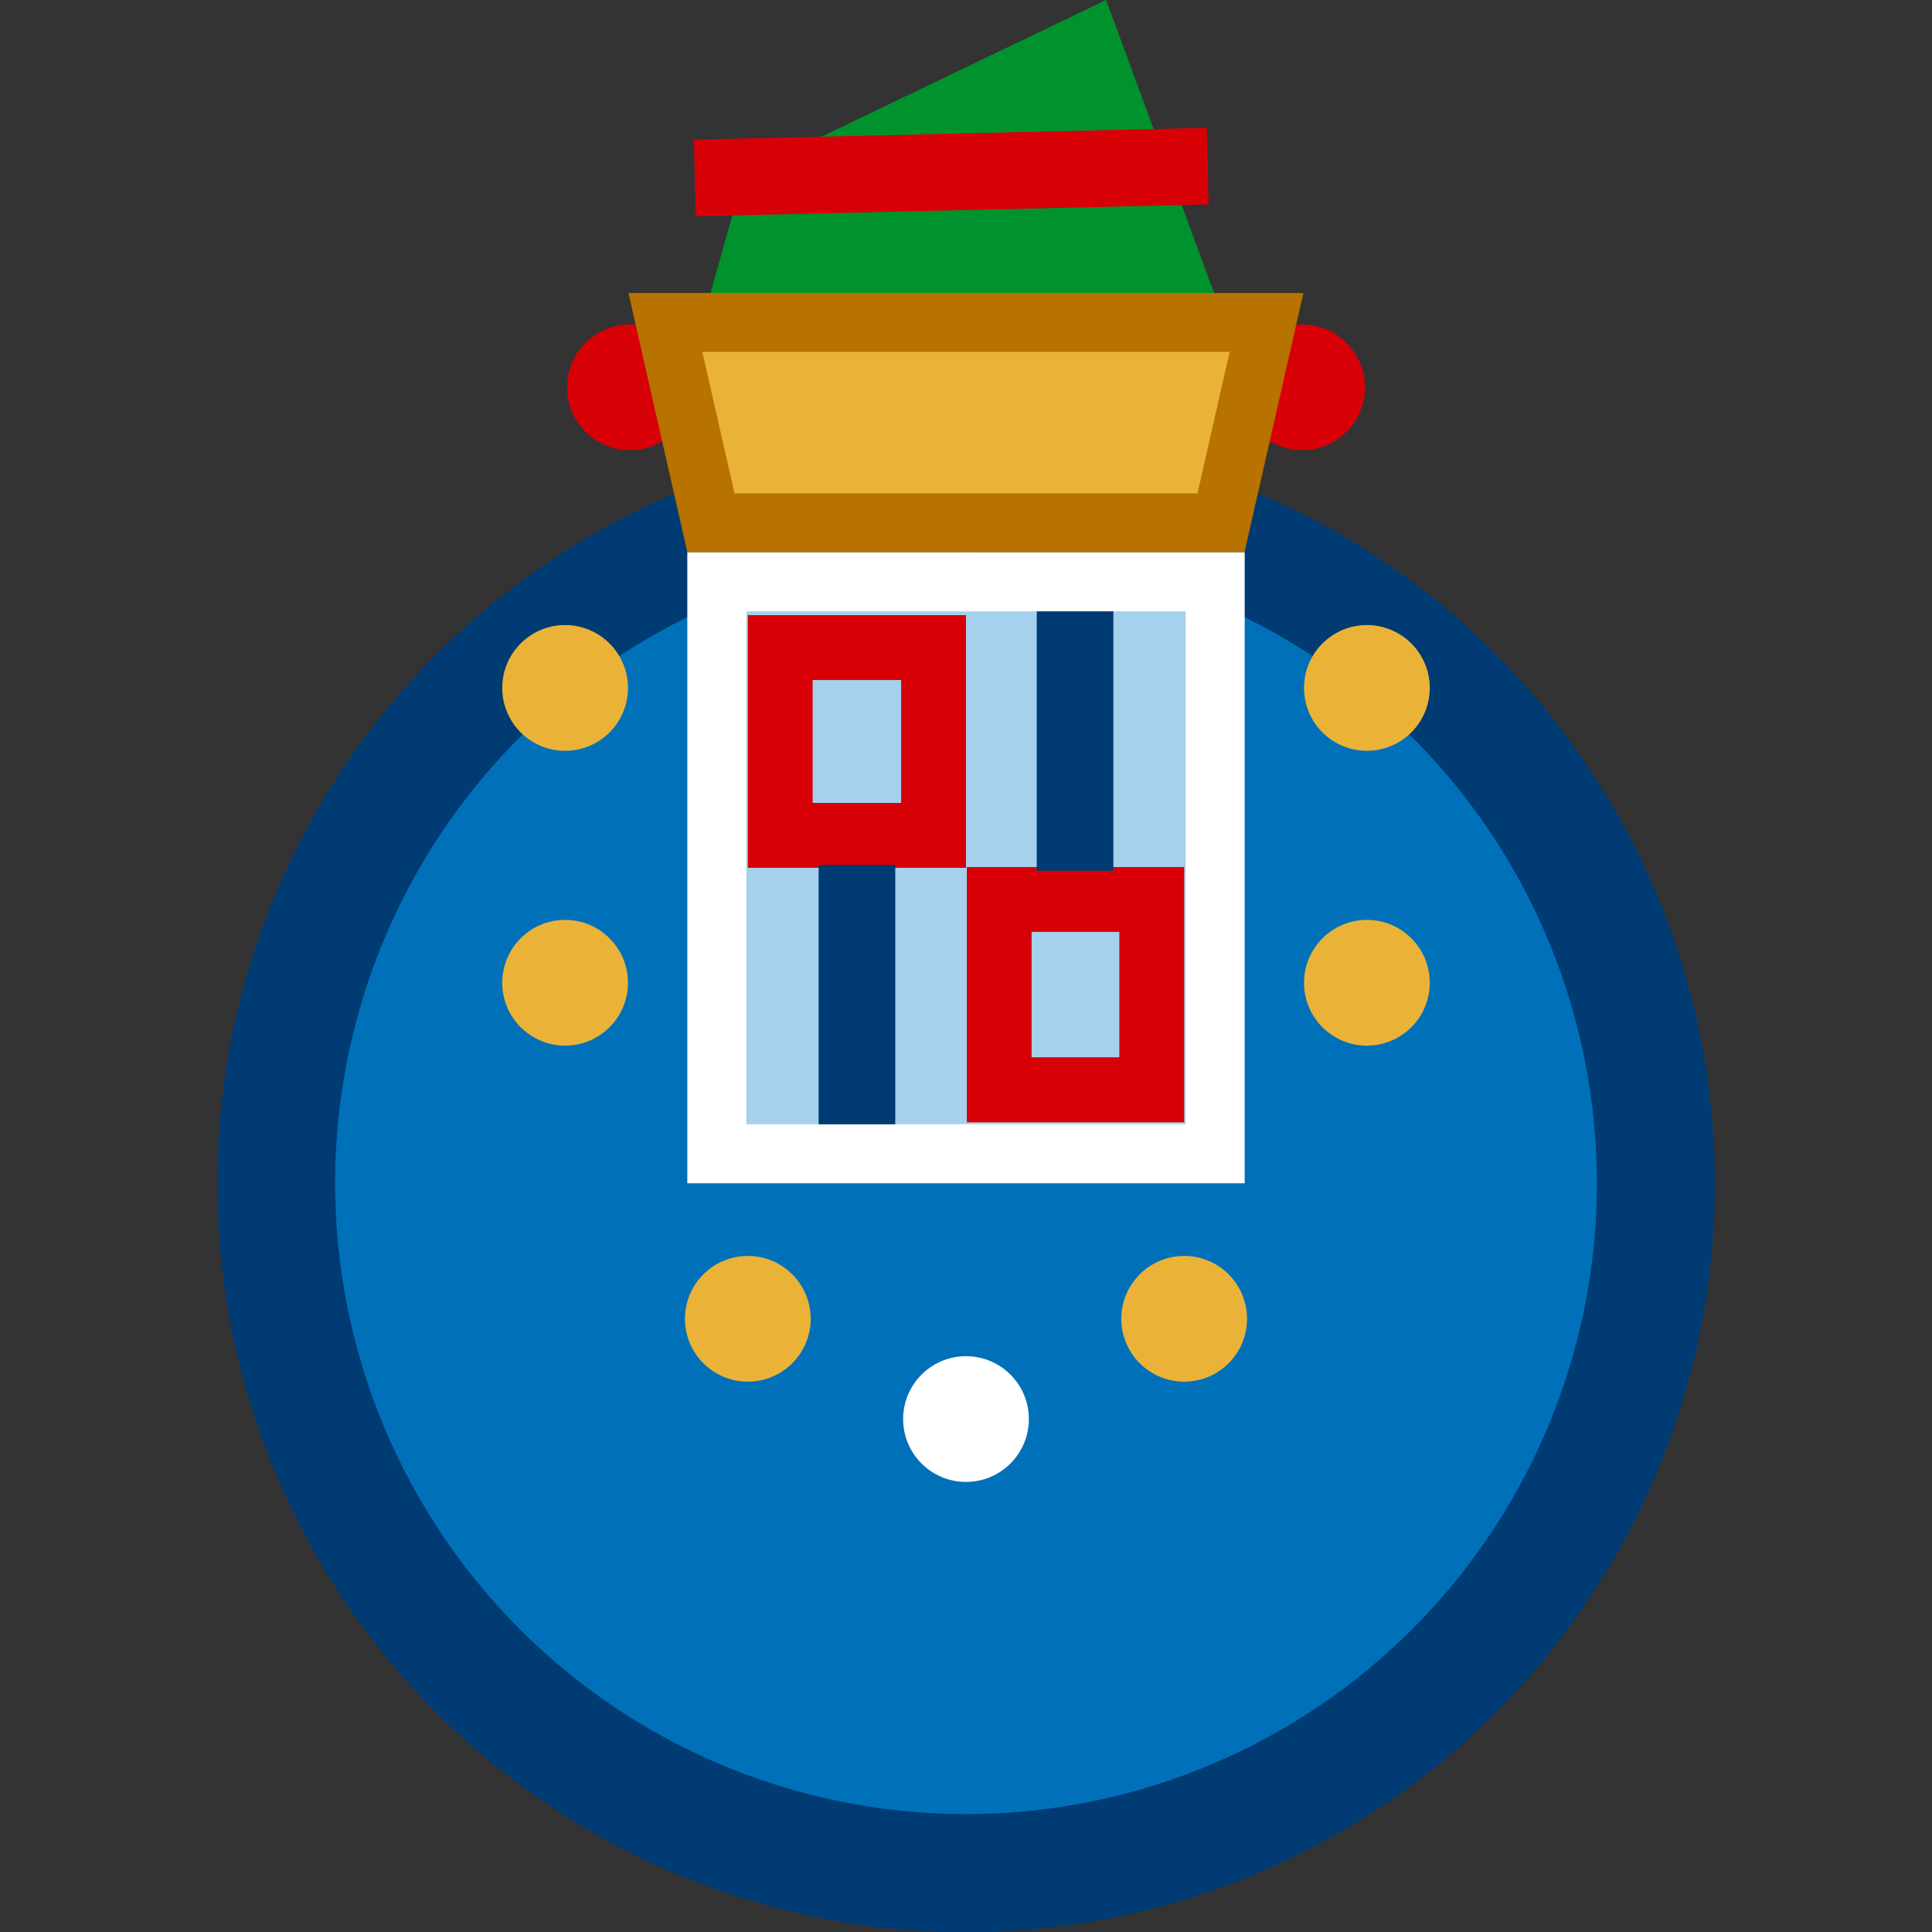 <svg id="Layer_2" data-name="Layer 2" xmlns="http://www.w3.org/2000/svg" viewBox="0 0 280 280"><rect x="0" y="0" width="280" height="280" fill="#333333" stroke="none"/><defs><style>.cls-1{fill:#d80007;}.cls-2{fill:#00922d;}.cls-3{fill:#0071b9;}.cls-4{fill:#003b73;}.cls-5{fill:#a6d1ed;}.cls-6{fill:#eab338;}.cls-7{fill:#b77200;}.cls-8{fill:#fff;}</style></defs><title>Artboard 14 copy 32</title><circle class="cls-1" cx="91.29" cy="56.13" r="9.11"/><circle class="cls-1" cx="188.71" cy="56.13" r="9.11"/><polygon class="cls-2" points="160.3 0 107.81 25.21 99.63 54.42 180.37 54.42 160.3 0"/><path class="cls-3" d="M140,271.46a100,100,0,1,1,100-100A100.09,100.09,0,0,1,140,271.46Z"/><path class="cls-4" d="M140,80.05a91.43,91.43,0,1,1-91.43,91.43A91.43,91.43,0,0,1,140,80.05M140,63a108.52,108.52,0,1,0,76.74,31.78A107.81,107.81,0,0,0,140,63Z"/><rect class="cls-5" x="99.63" y="80.05" width="80.74" height="91.43"/><polygon class="cls-6" points="103.04 75.78 96.44 46.73 183.56 46.73 176.96 75.78 103.04 75.78"/><path class="cls-7" d="M178.21,51l-4.66,20.5h-67.1L101.79,51h76.42m10.71-8.54H91.08l8.54,37.59h80.74l8.54-37.59Z"/><path class="cls-1" d="M130.6,98.55v17.82H117.78V98.55H130.6m9.4-9.4H108.38v36.62H140V89.15Z"/><path class="cls-1" d="M162.22,135.06v18.17H149.51V135.06h12.71m9.4-9.4h-31.5v37h31.5v-37Z"/><path class="cls-8" d="M171.83,88.6v74.34H108.17V88.6h63.66m8.54-8.54H99.63v91.43h80.74V80.05Z"/><circle class="cls-8" cx="140" cy="205.66" r="9.11"/><circle class="cls-6" cx="108.38" cy="191.13" r="9.11"/><circle class="cls-6" cx="171.62" cy="191.13" r="9.11"/><circle class="cls-6" cx="198.1" cy="142.43" r="9.11"/><circle class="cls-6" cx="81.9" cy="142.43" r="9.11"/><circle class="cls-6" cx="81.9" cy="99.7" r="9.11"/><circle class="cls-6" cx="198.1" cy="99.7" r="9.11"/><rect class="cls-1" x="100.68" y="19.38" width="74.36" height="11.11" transform="translate(-0.54 3.18) rotate(-1.32)"/><rect class="cls-4" x="118.64" y="125.34" width="11.11" height="37.6"/><rect class="cls-4" x="150.25" y="88.6" width="11.11" height="37.6"/></svg>